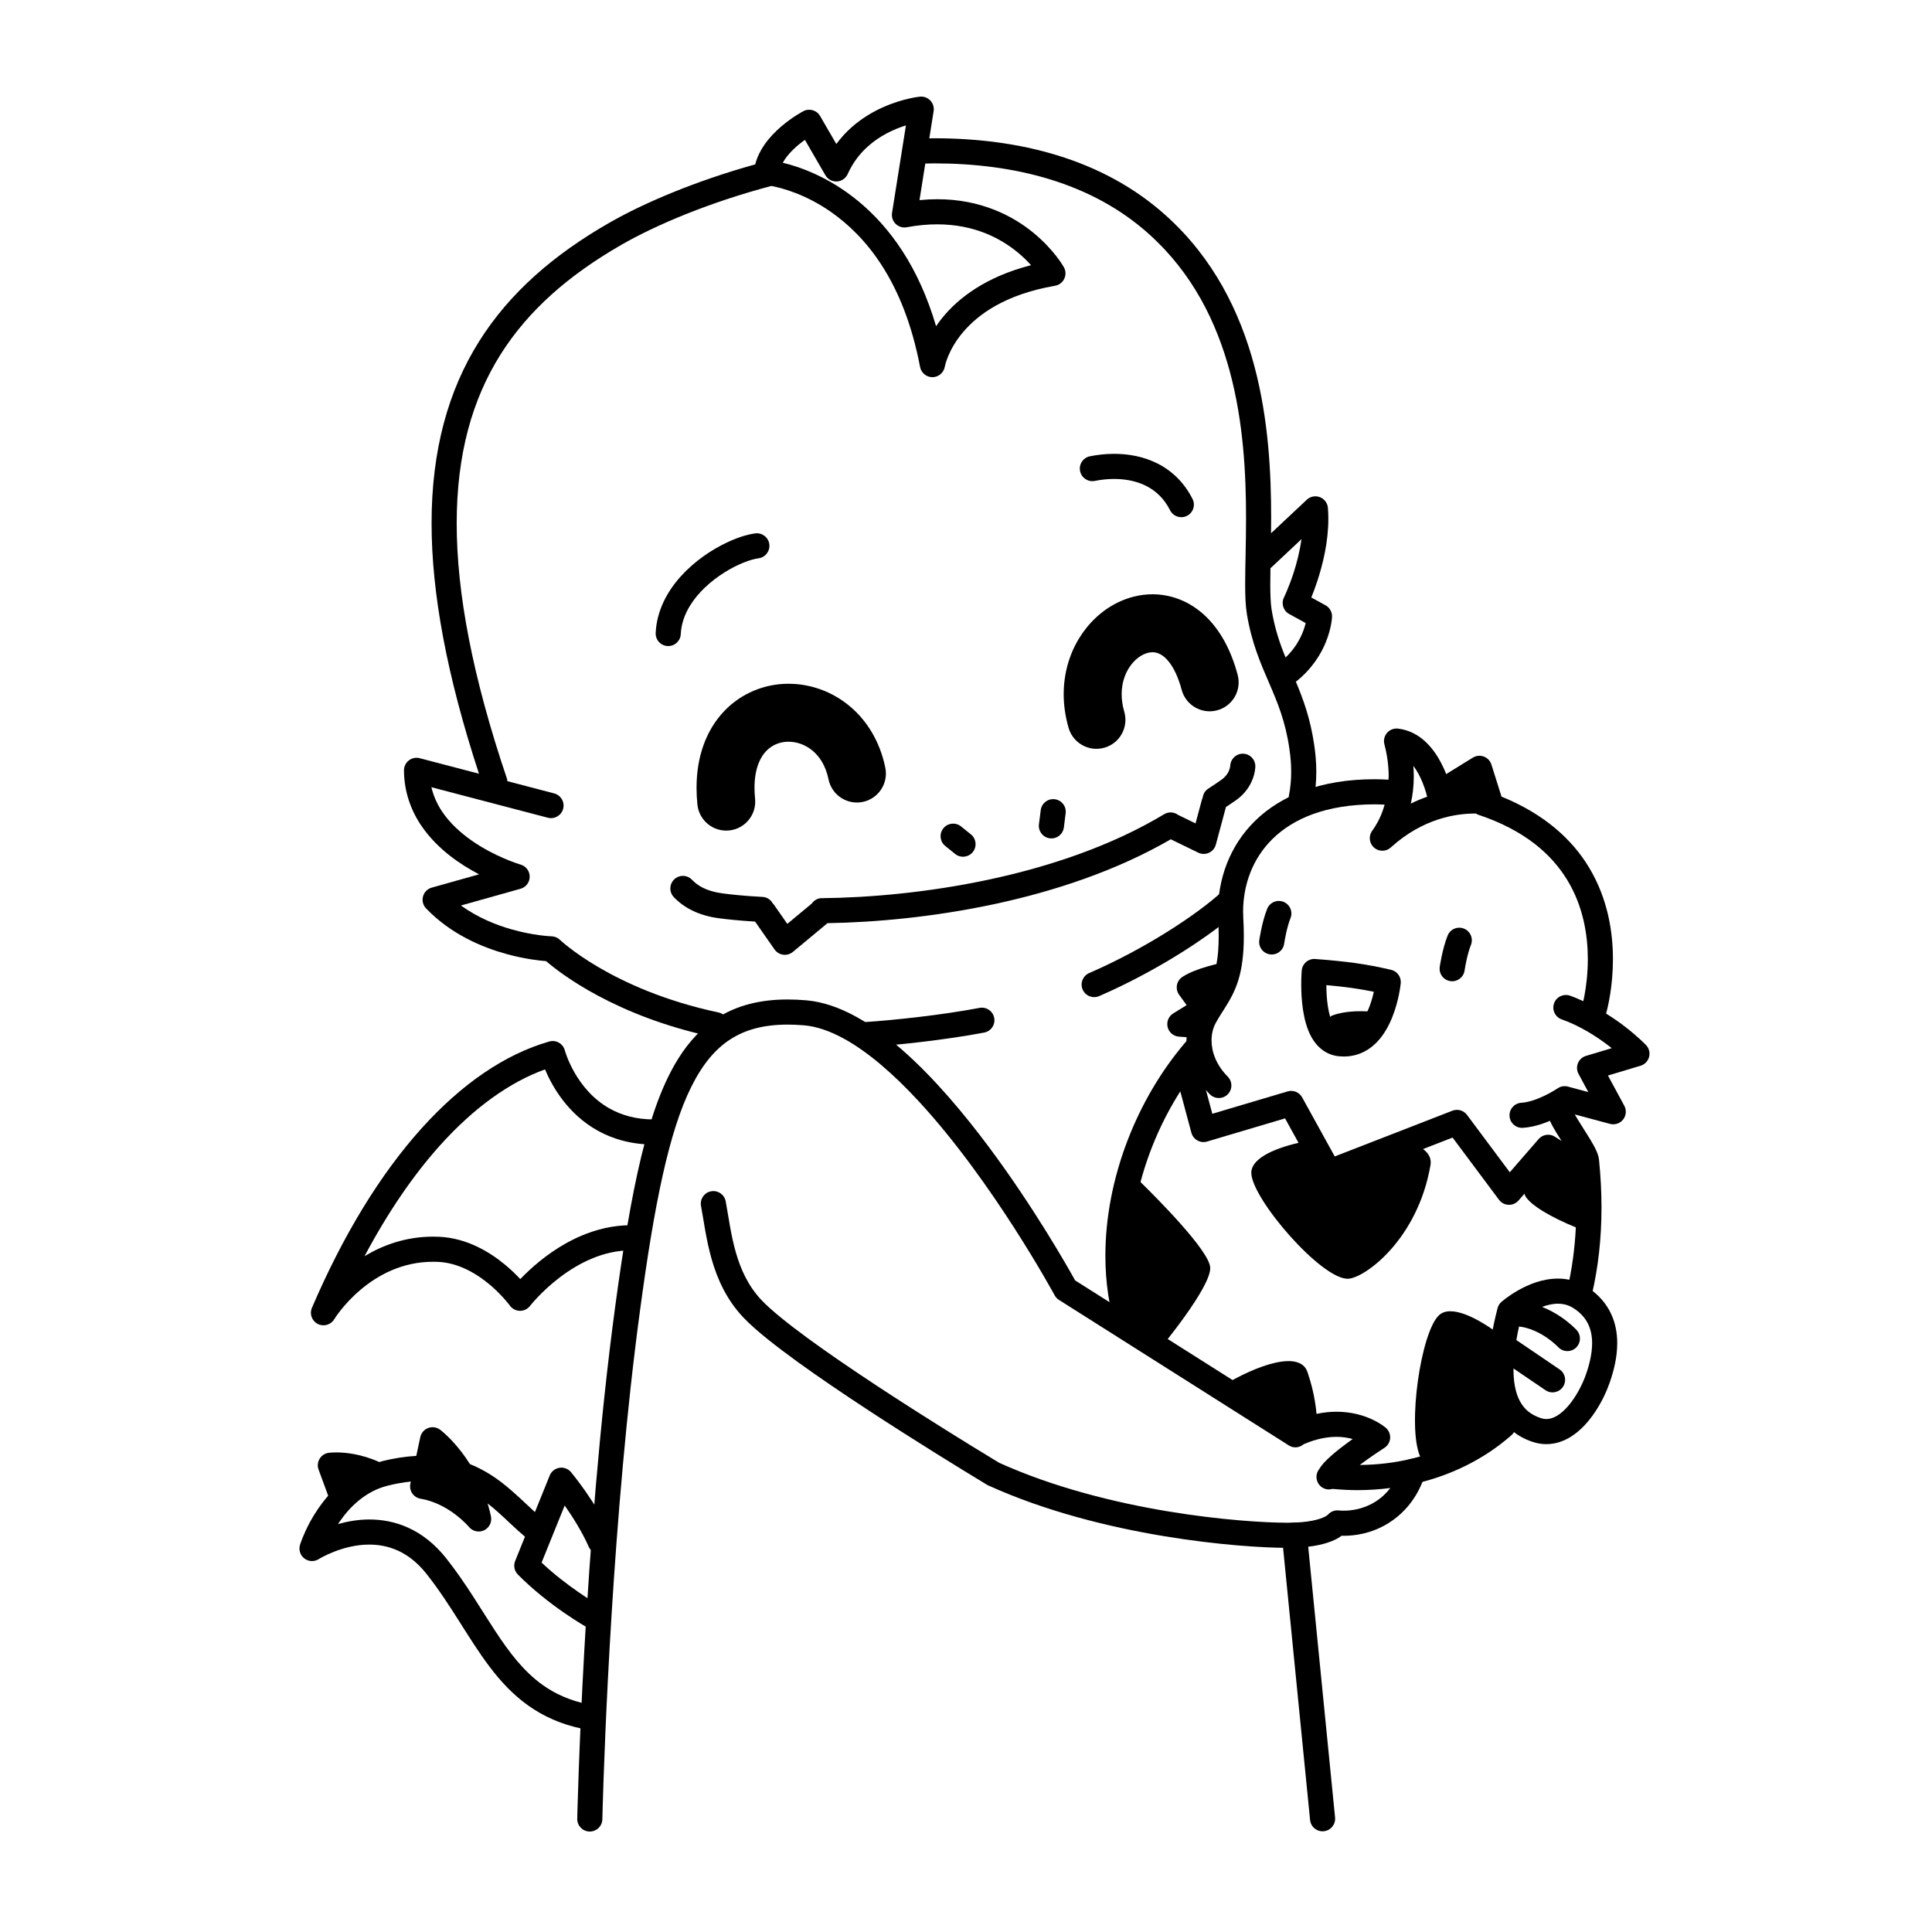 <svg width="200" height="200" viewBox="0 0 200 200" xmlns="http://www.w3.org/2000/svg"><g id="type=family, mode=dark"><g id="Group 432527125"><path id="Vector" d="M138.74 108.052C140.95 108.262 142.2 106.582 142.891 104.892L142.681 104.781L142.671 104.792C142.671 104.792 139.811 104.372 137.841 105.152C137.28 105.582 136.931 106.132 136.91 106.752C137.32 107.472 137.91 107.972 138.74 108.052Z"/><path id="Vector_2" d="M126.279 143.625L133.701 148.718L136.362 147.82C136.346 146.044 136.056 144.083 135.344 142.02C134.576 139.79 130.247 141.189 126.279 143.625Z"/><path id="Vector_3" d="M156.869 147.374C156.83 147.145 156.752 146.921 156.587 146.734C156.575 146.72 156.557 146.714 156.544 146.701C154.444 142.082 155.604 138.426 155.604 138.426C152.873 136.298 150.163 135.057 148.976 136.141C147.091 137.867 145.658 147.686 147.009 150.771C146.662 150.87 146.313 150.965 145.959 151.047C145.26 151.21 144.824 151.909 144.987 152.609C145.15 153.308 145.849 153.743 146.548 153.58L146.548 153.58C150.256 152.717 153.669 151.032 156.469 148.568C156.785 148.291 156.912 147.896 156.886 147.507C156.902 147.496 156.922 147.482 156.922 147.482C156.903 147.445 156.888 147.41 156.869 147.374Z"/><path id="Vector_4" d="M165.786 124.996C165.786 123.4 165.702 121.753 165.529 120.057C165.489 119.708 165.395 119.462 165.291 119.21C165.106 118.778 164.862 118.352 164.59 117.902C164.183 117.232 163.714 116.524 163.346 115.919C163.163 115.619 163.006 115.344 162.902 115.134C162.85 115.03 162.812 114.942 162.79 114.885L162.769 114.826L162.768 114.821L162.765 114.822C162.641 114.123 161.981 113.649 161.279 113.764C160.57 113.88 160.09 114.548 160.205 115.257C160.261 115.579 160.358 115.818 160.466 116.065C160.659 116.49 160.909 116.917 161.184 117.366C161.335 117.613 161.496 117.864 161.654 118.113L160.962 117.671C160.42 117.324 159.702 117.427 159.28 117.913L156.293 121.352L151.864 115.414C151.514 114.945 150.896 114.768 150.351 114.98L138.172 119.715L134.798 113.602C134.502 113.065 133.877 112.809 133.29 112.983L125.498 115.299L124.146 110.254C124.335 110.021 124.522 109.785 124.716 109.56C125.183 109.015 125.121 108.194 124.576 107.727C124.031 107.259 123.211 107.322 122.743 107.866L122.743 107.866C117.695 113.759 114.438 121.972 114.428 129.98C114.428 132.696 114.807 135.389 115.638 137.951C115.86 138.634 116.593 139.008 117.276 138.787C117.603 138.681 117.853 138.453 118.006 138.175C119.018 139.22 120.053 139.647 120.053 139.647C120.053 139.647 125.364 133.272 125.282 131.229C125.213 129.488 119.701 123.966 118.066 122.365C118.952 119.037 120.369 115.821 122.185 112.979L123.332 117.262C123.423 117.602 123.646 117.888 123.953 118.06C124.26 118.232 124.62 118.272 124.958 118.172L133.027 115.774L134.424 118.304C131.62 118.954 129.512 120.031 129.533 121.422C129.574 124.105 136.861 132.539 139.585 132.373C141.306 132.268 146.755 128.32 148.085 120.604C148.201 119.932 147.902 119.385 147.316 118.949L150.371 117.761L155.175 124.2C155.41 124.517 155.774 124.708 156.168 124.722C156.563 124.737 156.939 124.573 157.198 124.275L157.812 123.569C157.839 123.647 157.852 123.732 157.894 123.805C158.451 124.786 160.628 126.04 163.131 127.057C163.017 129.323 162.72 131.455 162.254 133.438C162.089 134.137 162.522 134.837 163.222 135.001C163.921 135.166 164.621 134.732 164.785 134.033L164.785 134.033C165.44 131.25 165.786 128.229 165.786 124.996Z"/><path id="Vector_5" d="M145.956 151.048C144.291 151.435 142.547 151.637 140.762 151.653C141.269 151.271 141.788 150.904 142.223 150.607C142.541 150.389 142.814 150.208 143.006 150.082C143.102 150.019 143.179 149.97 143.23 149.937L143.306 149.888C143.651 149.669 143.874 149.297 143.906 148.89C143.937 148.483 143.773 148.081 143.466 147.812C143.394 147.75 142.913 147.341 142.048 146.938C141.184 146.535 139.928 146.142 138.354 146.142C137.126 146.141 135.709 146.393 134.167 147.024L111.295 132.546C110.521 131.151 107.055 125.026 102.384 118.759C99.73 115.2 96.691 111.595 93.494 108.771C91.894 107.359 90.254 106.141 88.58 105.226C86.907 104.313 85.194 103.699 83.453 103.551C82.796 103.495 82.159 103.466 81.54 103.466C78.723 103.463 76.267 104.068 74.206 105.4C72.661 106.395 71.363 107.775 70.271 109.499C68.631 112.089 67.421 115.45 66.391 119.691C65.364 123.932 64.524 129.062 63.693 135.192C60.388 159.61 59.758 188.246 59.756 188.271C59.74 188.989 60.309 189.584 61.027 189.6C61.745 189.616 62.34 189.047 62.356 188.329C62.356 188.328 62.365 187.887 62.389 187.06C62.554 181.274 63.4 156.723 66.27 135.541C67.727 124.718 69.246 117.142 71.567 112.498C72.725 110.172 74.042 108.6 75.615 107.585C77.189 106.574 79.076 106.07 81.54 106.066C82.078 106.066 82.642 106.092 83.235 106.141C84.502 106.247 85.887 106.717 87.334 107.508C89.868 108.887 92.555 111.24 95.103 114C98.932 118.138 102.467 123.176 105.028 127.167C106.309 129.162 107.348 130.897 108.066 132.13C108.425 132.747 108.703 133.238 108.891 133.574C108.985 133.742 109.057 133.871 109.104 133.957L109.174 134.085C109.279 134.279 109.436 134.447 109.622 134.565L133.43 149.635C133.933 149.953 134.557 149.866 134.979 149.487C134.991 149.483 135.003 149.485 135.014 149.48L135.014 149.48C136.322 148.925 137.43 148.743 138.354 148.742C139.004 148.742 139.557 148.838 140.029 148.967C139.884 149.07 139.735 149.177 139.584 149.287C138.978 149.731 138.344 150.22 137.792 150.711C137.515 150.957 137.259 151.202 137.029 151.456C136.844 151.663 136.681 151.879 136.532 152.125C136.515 152.152 136.497 152.175 136.483 152.203C136.464 152.237 136.441 152.263 136.423 152.299C136.097 152.938 136.351 153.721 136.991 154.048C137.297 154.204 137.634 154.219 137.94 154.131C138.81 154.21 139.678 154.259 140.537 154.259C141.683 154.259 142.814 154.18 143.928 154.04C143.538 154.546 143.027 155.055 142.34 155.479C141.105 156.244 139.864 156.385 139.103 156.385C138.866 156.384 138.679 156.371 138.547 156.359C138.116 156.32 137.706 156.506 137.435 156.836L137.429 156.829C137.428 156.83 137.391 156.867 137.287 156.932C136.979 157.124 136.056 157.55 133.953 157.622C133.766 157.628 133.535 157.632 133.268 157.632C131.034 157.633 126.368 157.366 120.873 156.45C115.393 155.538 109.071 153.977 103.441 151.43C103.32 151.357 103.049 151.194 102.641 150.946C100.678 149.754 95.695 146.699 90.706 143.412C88.212 141.769 85.716 140.068 83.602 138.519C81.493 136.977 79.751 135.562 78.842 134.599C77.463 133.145 76.681 131.421 76.167 129.624C75.653 127.829 75.427 125.989 75.124 124.362C74.991 123.656 74.311 123.192 73.606 123.324C72.9 123.457 72.436 124.136 72.569 124.842C72.853 126.343 73.086 128.296 73.667 130.338C74.249 132.378 75.199 134.537 76.955 136.388C77.609 137.076 78.472 137.832 79.502 138.66C83.095 141.543 88.738 145.282 93.513 148.327C98.284 151.368 102.171 153.7 102.177 153.704L102.309 153.773C108.255 156.469 114.794 158.072 120.446 159.014C126.102 159.955 130.852 160.231 133.268 160.232C133.558 160.232 133.816 160.228 134.043 160.22C136.009 160.152 137.291 159.812 138.139 159.419C138.452 159.275 138.686 159.125 138.885 158.979C138.959 158.981 139.022 158.984 139.103 158.984C140.173 158.984 141.924 158.791 143.707 157.691C145.086 156.84 145.991 155.742 146.566 154.79C147.142 153.839 147.402 153.013 147.5 152.674C147.628 152.232 147.511 151.753 147.194 151.419C146.877 151.085 146.405 150.943 145.956 151.048ZM137.426 156.845L137.42 156.839L137.426 156.845Z"/><path id="Vector_6" d="M164.344 133.265C163.352 132.613 162.265 132.355 161.268 132.359C159.617 132.367 158.197 132.991 157.162 133.572C156.128 134.159 155.475 134.73 155.43 134.768C155.234 134.939 155.092 135.171 155.027 135.423C154.506 137.459 154.078 139.661 154.076 141.766C154.078 143.337 154.314 144.876 155.026 146.234C155.729 147.593 156.974 148.713 158.661 149.263L159.073 148.03L158.662 149.263C159.133 149.42 159.612 149.498 160.081 149.497C160.999 149.498 161.843 149.202 162.556 148.767C163.629 148.109 164.459 147.156 165.131 146.154C165.799 145.148 166.3 144.085 166.631 143.141C167.035 141.978 167.413 140.562 167.415 139.048C167.416 138.035 167.24 136.968 166.753 135.952C166.27 134.936 165.468 133.997 164.344 133.265ZM164.177 142.283C163.835 143.27 163.189 144.536 162.409 145.462C162.022 145.927 161.604 146.304 161.205 146.545C160.803 146.788 160.441 146.897 160.081 146.897C159.895 146.897 159.701 146.868 159.483 146.796C158.375 146.415 157.772 145.842 157.326 145.022C156.889 144.2 156.674 143.073 156.676 141.766C156.676 141.734 156.681 141.698 156.681 141.666L159.989 143.913C160.583 144.316 161.391 144.162 161.794 143.568C162.198 142.974 162.043 142.165 161.449 141.762L156.975 138.723C156.974 138.723 156.974 138.723 156.974 138.722C157.054 138.254 157.146 137.784 157.251 137.313C157.264 137.314 157.274 137.323 157.287 137.325L157.287 137.324C158.38 137.453 159.411 137.979 160.155 138.496C160.526 138.752 160.824 139.002 161.023 139.182C161.123 139.272 161.198 139.345 161.245 139.392L161.294 139.442L161.303 139.451L161.303 139.45C161.79 139.975 162.61 140.007 163.137 139.521C163.664 139.034 163.697 138.211 163.21 137.684C163.165 137.636 162.599 137.026 161.633 136.357C161.093 135.986 160.414 135.6 159.634 135.288C160.174 135.092 160.738 134.955 161.268 134.959C161.848 134.962 162.377 135.089 162.92 135.441C163.682 135.942 164.122 136.485 164.409 137.076C164.692 137.667 164.815 138.33 164.815 139.048C164.818 140.115 164.529 141.28 164.177 142.283Z"/><path id="Vector_7" d="M170.392 108.179C170.359 108.145 169.52 107.276 168.132 106.21C167.595 105.799 166.954 105.359 166.266 104.926C166.484 104.114 166.969 102.012 166.971 99.29C166.97 96.505 166.453 93.065 164.513 89.83C162.784 86.934 159.89 84.27 155.436 82.466L154.391 79.146C154.271 78.765 153.979 78.457 153.604 78.318C153.23 78.179 152.807 78.22 152.468 78.43L149.711 80.133C149.564 79.763 149.387 79.361 149.167 78.943C148.774 78.204 148.256 77.422 147.536 76.757C146.821 76.096 145.864 75.55 144.713 75.425C144.289 75.378 143.866 75.544 143.587 75.866C143.308 76.188 143.204 76.632 143.312 77.044C143.632 78.277 143.755 79.38 143.755 80.356C143.755 80.482 143.74 80.59 143.736 80.712C143.266 80.689 142.794 80.665 142.344 80.665C136.733 80.658 132.611 82.344 129.934 84.967C127.255 87.585 126.083 91.05 126.086 94.379C126.086 94.647 126.094 94.914 126.109 95.178C126.143 95.812 126.16 96.388 126.16 96.911C126.16 98.1 126.075 99.017 125.939 99.75C125.935 99.767 125.931 99.781 125.927 99.799C125.671 99.86 125.305 99.953 124.876 100.081C124.488 100.196 124.06 100.337 123.635 100.507C123.21 100.678 122.79 100.872 122.395 101.134C122.101 101.33 121.899 101.638 121.836 101.985C121.774 102.332 121.856 102.692 122.062 102.977L122.839 104.052L121.452 104.91C120.971 105.208 120.739 105.777 120.874 106.326C121.009 106.875 121.479 107.272 122.043 107.313L122.838 107.369C122.833 107.481 122.819 107.59 122.819 107.702C122.817 109.588 123.592 111.618 125.249 113.284C125.755 113.793 126.578 113.796 127.088 113.29C127.597 112.784 127.6 111.961 127.094 111.451L127.094 111.451C125.894 110.241 125.421 108.885 125.419 107.702C125.418 107.018 125.58 106.397 125.85 105.904C126.152 105.351 126.469 104.867 126.799 104.344C127.29 103.565 127.813 102.685 128.18 101.504C128.549 100.323 128.76 98.876 128.76 96.911C128.76 96.333 128.742 95.71 128.705 95.034C128.693 94.815 128.686 94.597 128.686 94.379C128.689 91.64 129.633 88.898 131.752 86.826C133.873 84.758 137.23 83.271 142.344 83.264C142.663 83.264 143.006 83.286 143.338 83.298C143.219 83.705 143.091 84.083 142.955 84.4C142.751 84.873 142.544 85.243 142.38 85.508C142.298 85.641 142.227 85.748 142.169 85.831L142.017 86.048C141.654 86.593 141.755 87.327 142.251 87.754C142.748 88.181 143.489 88.171 143.974 87.731C145.655 86.203 147.347 85.334 148.861 84.836C150.374 84.339 151.712 84.218 152.646 84.218C152.706 84.218 152.749 84.222 152.806 84.223C152.869 84.255 152.919 84.303 152.988 84.326C157.894 85.958 160.657 88.472 162.284 91.168C163.905 93.865 164.371 96.82 164.371 99.29C164.371 100.813 164.194 102.141 164.018 103.079C163.978 103.289 163.939 103.473 163.902 103.642C163.458 103.44 163.008 103.242 162.533 103.074C161.855 102.835 161.113 103.19 160.874 103.868C160.635 104.545 160.991 105.287 161.668 105.526L161.668 105.526C163.562 106.192 165.304 107.315 166.549 108.273C166.653 108.353 166.749 108.429 166.846 108.506L164.179 109.307C163.805 109.419 163.5 109.695 163.351 110.055C163.202 110.416 163.223 110.827 163.409 111.17L164.424 113.05L162.314 112.484C161.946 112.385 161.557 112.451 161.243 112.667H161.243C161.209 112.69 160.657 113.058 159.908 113.419C159.164 113.784 158.209 114.122 157.488 114.158C156.772 114.2 156.225 114.815 156.267 115.532C156.309 116.249 156.925 116.795 157.642 116.753C158.981 116.666 160.195 116.169 161.125 115.718C161.557 115.506 161.915 115.304 162.186 115.141L166.668 116.344C167.167 116.478 167.704 116.3 168.025 115.894C168.345 115.488 168.394 114.925 168.148 114.47L166.455 111.338L169.829 110.326C170.262 110.196 170.599 109.847 170.713 109.41C170.828 108.973 170.705 108.504 170.392 108.179ZM146.048 83.187C146.231 82.349 146.356 81.412 146.355 80.356C146.355 80.01 146.338 79.649 146.311 79.281C146.701 79.805 147.03 80.431 147.256 80.992C147.419 81.393 147.537 81.754 147.612 82.01C147.649 82.137 147.676 82.238 147.693 82.304L147.71 82.376L147.713 82.39H147.714C147.72 82.42 147.735 82.446 147.743 82.475C147.192 82.668 146.625 82.902 146.048 83.187Z"/><path id="Vector_8" d="M59.111 152.396C58.818 152.046 58.361 151.875 57.911 151.945C57.461 152.016 57.078 152.319 56.907 152.742L55.376 156.53C54.356 155.602 53.246 154.475 51.891 153.434C50.957 152.722 49.89 152.062 48.651 151.566C48.357 151.098 48.059 150.676 47.771 150.301C46.625 148.813 45.63 148.058 45.56 148.005C45.206 147.738 44.739 147.671 44.324 147.827C43.909 147.982 43.601 148.339 43.508 148.773L43.094 150.713C42.001 150.774 40.829 150.946 39.559 151.259C39.456 151.285 39.364 151.323 39.263 151.352C37.396 150.505 35.738 150.354 34.815 150.353C34.357 150.353 34.074 150.389 34.025 150.395C33.633 150.448 33.289 150.675 33.086 151.013C32.882 151.352 32.843 151.762 32.979 152.132L33.973 154.835C33.158 155.781 32.525 156.752 32.076 157.587C31.379 158.887 31.076 159.861 31.058 159.918C30.897 160.439 31.079 161.006 31.513 161.336C31.946 161.666 32.54 161.69 32.999 161.397L32.999 161.398C33.051 161.352 35.504 159.879 38.233 159.896C39.205 159.897 40.206 160.068 41.201 160.523C42.194 160.98 43.195 161.72 44.16 162.938C46.677 166.116 48.425 169.548 50.678 172.535C51.806 174.025 53.074 175.405 54.646 176.53C56.217 177.656 58.09 178.512 60.349 178.975C61.052 179.119 61.739 178.666 61.884 177.963C62.028 177.26 61.575 176.573 60.872 176.428C58.947 176.03 57.451 175.337 56.159 174.415C54.226 173.035 52.738 171.089 51.236 168.796C49.734 166.51 48.23 163.898 46.2 161.326C45.008 159.815 43.66 158.788 42.283 158.159C40.906 157.528 39.513 157.296 38.233 157.296C37.032 157.298 35.943 157.504 34.993 157.77C35.036 157.705 35.074 157.641 35.119 157.576C35.662 156.781 36.352 155.966 37.191 155.29C38.032 154.612 39.013 154.071 40.18 153.784C41.028 153.575 41.803 153.446 42.528 153.369L42.48 153.592C42.406 153.936 42.478 154.303 42.676 154.594C42.874 154.885 43.188 155.087 43.535 155.145C45.004 155.389 46.28 156.12 47.18 156.809C47.63 157.151 47.983 157.479 48.218 157.715C48.336 157.833 48.423 157.928 48.479 157.99L48.538 158.058L48.547 158.068L48.549 158.07L48.549 158.07C48.928 158.529 49.575 158.673 50.113 158.416C50.651 158.159 50.946 157.563 50.825 156.979C50.728 156.512 50.609 156.069 50.482 155.639C50.84 155.919 51.191 156.211 51.534 156.517C52.475 157.353 53.367 158.259 54.345 159.077L53.328 161.593C53.134 162.073 53.244 162.624 53.608 162.993C56.836 166.259 60.712 168.428 60.766 168.463C61.391 168.815 62.184 168.594 62.536 167.968C62.889 167.343 62.667 166.55 62.042 166.198L62.042 166.197L62.008 166.178C61.66 165.982 58.664 164.214 56.066 161.759L58.456 155.848C59.252 156.985 60.239 158.534 60.946 160.118C61.24 160.773 62.009 161.066 62.664 160.772C63.319 160.478 63.612 159.709 63.319 159.054C61.72 155.506 59.146 152.447 59.111 152.396Z"/><path id="Vector_9" d="M68.14 115.874L68.14 115.874C67.985 115.88 67.832 115.883 67.68 115.883C65.802 115.88 64.34 115.435 63.149 114.777C61.37 113.794 60.185 112.283 59.452 110.993C59.086 110.349 58.836 109.768 58.679 109.356C58.602 109.15 58.547 108.987 58.514 108.88L58.478 108.763L58.472 108.739H58.471C58.382 108.399 58.164 108.113 57.859 107.939C57.553 107.764 57.195 107.721 56.856 107.818C52.267 109.133 47.777 112.207 43.61 116.841C39.443 121.478 35.589 127.692 32.291 135.385C32.022 136.012 32.286 136.744 32.894 137.054C33.501 137.364 34.247 137.151 34.598 136.568L34.599 136.568C34.611 136.545 35.56 135.005 37.315 133.522C39.08 132.032 41.588 130.618 44.844 130.617C45.008 130.617 45.171 130.62 45.335 130.628H45.338C46.373 130.673 47.351 130.961 48.252 131.387C49.601 132.024 50.759 132.979 51.561 133.774C51.962 134.171 52.275 134.526 52.483 134.778C52.588 134.903 52.666 135.002 52.716 135.068L52.77 135.139L52.781 135.154H52.781C53.021 135.489 53.403 135.689 53.815 135.696C54.228 135.702 54.615 135.515 54.867 135.189V135.189C54.894 135.152 56.063 133.664 57.959 132.227C58.905 131.508 60.031 130.803 61.274 130.286C62.518 129.767 63.873 129.435 65.309 129.435C65.461 129.435 65.61 129.438 65.756 129.446C66.473 129.484 67.085 128.934 67.124 128.217C67.162 127.5 66.612 126.888 65.895 126.85C65.694 126.839 65.499 126.835 65.309 126.835C63.44 126.835 61.717 127.275 60.202 127.916C57.928 128.88 56.105 130.29 54.832 131.458C54.456 131.803 54.136 132.123 53.859 132.41C53.452 131.975 52.934 131.465 52.309 130.944C51.499 130.271 50.514 129.582 49.365 129.037C48.217 128.494 46.898 128.094 45.452 128.031H45.454C45.246 128.021 45.043 128.017 44.844 128.017C41.992 128.017 39.618 128.906 37.736 130.04C40.17 125.467 42.806 121.624 45.544 118.579C49.095 114.625 52.802 112.01 56.42 110.703C56.776 111.557 57.361 112.723 58.286 113.921C59.156 115.045 60.332 116.188 61.889 117.052C63.445 117.916 65.38 118.485 67.68 118.483C67.863 118.483 68.049 118.479 68.239 118.472C68.957 118.444 69.516 117.841 69.489 117.124C69.461 116.406 68.858 115.847 68.14 115.874Z"/><path id="Vector_10" d="M133.871 157.627C133.156 157.697 132.635 158.334 132.706 159.048L135.619 188.403C135.69 189.118 136.326 189.639 137.041 189.568C137.755 189.497 138.277 188.861 138.206 188.146L135.293 158.792C135.222 158.077 134.585 157.556 133.871 157.627Z"/><path id="Vector_11" d="M151.546 96.129C150.88 95.863 150.123 96.187 149.857 96.854L149.857 96.854C149.565 97.589 149.373 98.375 149.24 98.999C149.109 99.622 149.043 100.075 149.041 100.094C148.939 100.805 149.432 101.464 150.143 101.566C150.854 101.667 151.512 101.174 151.614 100.463L151.623 100.403C151.647 100.25 151.717 99.827 151.829 99.327C151.94 98.828 152.098 98.248 152.271 97.819C152.537 97.152 152.213 96.396 151.546 96.129Z"/><path id="Vector_12" d="M132.944 97.632C132.967 97.48 133.038 97.056 133.15 96.556C133.26 96.058 133.418 95.478 133.591 95.048C133.858 94.382 133.533 93.625 132.867 93.359C132.2 93.092 131.444 93.417 131.177 94.084L131.177 94.083C130.885 94.818 130.693 95.604 130.56 96.229C130.429 96.851 130.364 97.304 130.361 97.324C130.259 98.034 130.752 98.693 131.463 98.795C132.174 98.897 132.833 98.404 132.935 97.693L132.944 97.632Z"/><path id="Vector_13" d="M144.001 100.394C141.379 99.791 139.461 99.525 136.149 99.275C135.441 99.221 134.818 99.75 134.756 100.458C134.753 100.485 134.703 101.062 134.703 101.907C134.703 102.636 134.739 103.564 134.884 104.526C135.032 105.488 135.274 106.487 135.777 107.39L135.781 107.396C136.054 107.875 136.412 108.328 136.892 108.685C137.368 109.043 137.971 109.287 138.615 109.346L138.622 109.347C138.784 109.361 138.947 109.369 139.109 109.369C139.778 109.37 140.41 109.232 140.966 108.988C141.803 108.621 142.454 108.036 142.953 107.4C143.454 106.761 143.816 106.062 144.094 105.384C144.835 103.563 144.994 101.858 145.004 101.789C145.069 101.137 144.64 100.541 144.001 100.394ZM141.688 104.399C141.407 105.09 141.025 105.733 140.596 106.143C140.381 106.35 140.16 106.502 139.924 106.606C139.686 106.709 139.431 106.768 139.109 106.769L138.864 106.758C138.679 106.737 138.572 106.69 138.443 106.599C138.319 106.507 138.178 106.35 138.041 106.111C137.779 105.652 137.568 104.914 137.455 104.139C137.341 103.388 137.306 102.608 137.304 101.98C139.253 102.153 140.641 102.346 142.218 102.669C142.104 103.181 141.935 103.8 141.688 104.399Z"/><path id="Vector_14" d="M126.481 92.321C125.255 93.452 123.258 94.944 120.858 96.446C118.457 97.951 115.644 99.477 112.752 100.73C112.093 101.016 111.791 101.781 112.076 102.44C112.362 103.099 113.127 103.401 113.786 103.116L113.786 103.116C116.819 101.801 119.734 100.218 122.239 98.649C124.745 97.077 126.832 95.53 128.243 94.233C128.77 93.746 128.804 92.924 128.318 92.396C127.832 91.868 127.009 91.834 126.481 92.321Z"/><path id="Vector_15" d="M101.401 104.336C97.526 105.073 92.566 105.606 89.541 105.803C88.825 105.849 88.282 106.468 88.329 107.185C88.376 107.901 88.995 108.444 89.711 108.397L89.711 108.397C92.847 108.191 97.845 107.656 101.885 106.891C102.59 106.757 103.054 106.077 102.92 105.371C102.786 104.666 102.106 104.203 101.401 104.336Z"/><path id="Vector_16" d="M74.383 104.811C68.807 103.628 64.677 101.721 61.951 100.122C60.588 99.323 59.577 98.601 58.915 98.086C58.583 97.829 58.339 97.623 58.181 97.485L58.01 97.332L57.973 97.298L57.967 97.292L57.967 97.292C57.732 97.065 57.424 96.936 57.098 96.927L57.09 96.927C56.945 96.922 55.175 96.842 52.943 96.204C51.296 95.737 49.413 94.964 47.717 93.737L53.886 92.004C54.445 91.847 54.833 91.337 54.834 90.755C54.836 90.174 54.451 89.662 53.892 89.502L53.877 89.498C53.65 89.433 51.17 88.656 48.846 87.03C47.682 86.22 46.564 85.204 45.756 83.999C45.251 83.243 44.881 82.409 44.656 81.492L56.712 84.65C57.406 84.832 58.116 84.417 58.299 83.722C58.48 83.028 58.065 82.317 57.371 82.136L57.371 82.135L52.52 80.865C52.509 80.791 52.517 80.718 52.492 80.645L52.492 80.645C48.9 70.034 47.275 61.34 47.277 54.179C47.28 46.988 48.895 41.355 51.797 36.726C54.702 32.1 58.935 28.444 64.299 25.359C67.914 23.273 73.485 20.933 79.855 19.249C80.965 19.462 83.403 20.108 86.032 21.947C89.573 24.432 93.538 29.031 95.246 37.987C95.364 38.608 95.912 39.055 96.543 39.045C97.172 39.035 97.703 38.575 97.805 37.956L97.806 37.956C97.818 37.886 98.137 36.228 99.685 34.395C101.239 32.564 104.01 30.491 109.22 29.58C109.635 29.508 109.99 29.239 110.172 28.858C110.353 28.478 110.339 28.033 110.133 27.665C110.079 27.571 109.109 25.849 106.989 24.106C104.877 22.366 101.562 20.619 97.015 20.623C96.426 20.623 95.815 20.656 95.186 20.717L95.787 16.93C96.094 16.925 96.401 16.913 96.707 16.913C100.858 16.913 104.946 17.411 108.727 18.576C112.509 19.742 115.982 21.569 118.951 24.238C123.426 28.26 125.929 33.304 127.327 38.522C128.724 43.735 128.991 49.096 128.99 53.608C128.99 56.244 128.9 58.586 128.899 60.475C128.901 61.661 128.932 62.661 129.068 63.511C129.562 66.555 130.514 68.704 131.384 70.719C132.257 72.744 133.055 74.639 133.475 77.49L133.475 77.494C133.595 78.296 133.663 79.094 133.663 79.894C133.663 80.72 133.59 81.548 133.425 82.391C133.286 83.096 133.745 83.779 134.45 83.918C135.154 84.056 135.837 83.597 135.976 82.893C136.176 81.874 136.263 80.873 136.263 79.894C136.263 78.947 136.182 78.021 136.047 77.113C135.652 74.395 134.906 72.374 134.149 70.572C135.82 69.252 136.764 67.693 137.268 66.428C137.833 65.014 137.886 63.957 137.892 63.855C137.913 63.362 137.65 62.896 137.218 62.659L135.747 61.853C135.936 61.387 136.157 60.801 136.381 60.116C136.939 58.404 137.508 56.115 137.51 53.713C137.51 53.334 137.496 52.954 137.465 52.574C137.425 52.078 137.101 51.645 136.637 51.466C136.173 51.287 135.642 51.391 135.28 51.731L131.578 55.204C131.584 54.684 131.59 54.158 131.59 53.608C131.589 48.993 131.325 43.41 129.839 37.85C128.354 32.294 125.623 26.735 120.689 22.305C117.407 19.352 113.576 17.349 109.492 16.092C105.406 14.833 101.064 14.314 96.707 14.313C96.538 14.313 96.37 14.321 96.201 14.323L96.648 11.504C96.711 11.105 96.587 10.702 96.31 10.408C96.033 10.114 95.638 9.966 95.236 10.006C95.146 10.017 93.447 10.187 91.365 11.122C90.326 11.592 89.188 12.256 88.126 13.204C87.579 13.692 87.055 14.26 86.576 14.909L84.895 12.007C84.547 11.406 83.784 11.184 83.169 11.506C83.115 11.536 82.03 12.1 80.846 13.117C80.255 13.628 79.636 14.252 79.115 15.009C78.715 15.592 78.374 16.264 78.179 17.017C72.022 18.733 66.673 20.992 63.002 23.105C57.386 26.333 52.782 30.267 49.595 35.344C46.405 40.419 44.673 46.603 44.677 54.179C44.678 61.404 46.253 69.926 49.583 80.095L43.45 78.488C43.059 78.385 42.642 78.471 42.323 78.719C42.004 78.966 41.818 79.349 41.82 79.753C41.831 82.046 42.598 84.018 43.7 85.598C45.342 87.951 47.671 89.502 49.592 90.51L44.693 91.886C44.254 92.01 43.911 92.356 43.791 92.796C43.671 93.236 43.791 93.708 44.107 94.038C46.689 96.725 49.914 98.071 52.472 98.772C54.306 99.272 55.798 99.439 56.532 99.496C57.975 100.743 63.681 105.197 73.843 107.354C74.545 107.503 75.235 107.055 75.384 106.352C75.533 105.65 75.085 104.96 74.383 104.811ZM131.582 58.767L134.734 55.808C134.548 57.082 134.239 58.307 133.91 59.309C133.657 60.082 133.404 60.727 133.216 61.173C133.122 61.397 133.044 61.57 132.991 61.685L132.931 61.813L132.917 61.843L132.915 61.848C132.608 62.471 132.847 63.228 133.456 63.562L135.163 64.497C135.085 64.82 134.965 65.218 134.772 65.659C134.444 66.408 133.927 67.263 133.083 68.064C132.482 66.595 131.959 65.078 131.634 63.093C131.538 62.518 131.498 61.602 131.499 60.475C131.499 59.965 131.507 59.401 131.517 58.807C131.537 58.79 131.563 58.785 131.582 58.767ZM83.233 14.541C83.265 14.518 83.291 14.501 83.323 14.479L85.442 18.137C85.687 18.56 86.145 18.809 86.634 18.784C87.123 18.758 87.553 18.463 87.753 18.017C88.296 16.807 89.036 15.878 89.858 15.143C91.088 14.042 92.518 13.391 93.639 13.027C93.691 13.011 93.731 13.002 93.781 12.987L92.343 22.044C92.277 22.46 92.418 22.885 92.72 23.179C93.022 23.473 93.451 23.602 93.865 23.525C94.996 23.315 96.044 23.223 97.015 23.223C100.889 23.228 103.566 24.669 105.34 26.116C105.905 26.579 106.362 27.038 106.734 27.453C102.051 28.649 99.178 30.867 97.515 32.94C97.288 33.221 97.087 33.499 96.902 33.77C95.993 30.673 94.791 28.108 93.429 26.006C90.615 21.657 87.142 19.278 84.377 18.014C83.052 17.407 81.897 17.054 81.032 16.846C81.1 16.724 81.175 16.602 81.259 16.481C81.778 15.718 82.572 15.02 83.233 14.541Z"/><path id="Vector_17" d="M128.665 78.022C127.956 78.015 127.379 78.578 127.358 79.284L127.353 79.284V79.285C127.351 79.317 127.326 79.55 127.202 79.824C127.076 80.101 126.868 80.42 126.442 80.722C125.988 81.04 125.527 81.35 125.062 81.653C124.722 81.875 124.538 82.229 124.497 82.603C124.481 82.646 124.45 82.678 124.437 82.724L124.437 82.724L123.761 85.239L121.965 84.365C121.554 84.055 120.982 84.004 120.514 84.286C115.109 87.542 108.683 89.705 102.387 91.051C96.093 92.399 89.928 92.933 85.061 92.978C84.627 92.981 84.264 93.211 84.031 93.539L81.502 95.639L80.081 93.603C80.058 93.571 80.023 93.555 79.999 93.525C79.788 93.148 79.413 92.871 78.949 92.848C77.028 92.75 75.64 92.595 74.76 92.478C73.124 92.254 72.225 91.689 71.639 91.078C71.145 90.557 70.322 90.534 69.801 91.028C69.279 91.521 69.257 92.344 69.751 92.866C70.75 93.93 72.297 94.78 74.417 95.055C75.247 95.166 76.513 95.303 78.167 95.404L80.18 98.287C80.388 98.583 80.714 98.782 81.073 98.831C81.431 98.879 81.798 98.773 82.077 98.542L85.661 95.565C90.6 95.484 96.675 94.932 102.931 93.594C109.185 92.254 115.599 90.125 121.199 86.884L124.04 88.266C124.391 88.437 124.793 88.442 125.148 88.28C125.503 88.118 125.763 87.811 125.864 87.434L126.909 83.543C127.252 83.315 127.595 83.088 127.934 82.851C128.901 82.177 129.427 81.312 129.68 80.632C129.937 79.948 129.95 79.441 129.952 79.334C129.959 78.616 129.383 78.028 128.665 78.022Z"/><path id="Vector_18" d="M109.19 82.737C108.478 82.647 107.827 83.151 107.737 83.863L107.551 85.329C107.461 86.041 107.965 86.692 108.678 86.782C109.39 86.872 110.041 86.368 110.131 85.656L110.316 84.19C110.406 83.478 109.902 82.827 109.19 82.737Z"/><path id="Vector_19" d="M97.658 85.746C97.207 86.305 97.294 87.123 97.853 87.574L98.875 88.4C99.434 88.85 100.252 88.763 100.703 88.204C101.154 87.646 101.067 86.827 100.508 86.376L99.486 85.551C98.927 85.1 98.109 85.188 97.658 85.746Z"/><path id="Vector_20" d="M79.805 77.333C80.331 76.972 80.955 76.784 81.633 76.783C82.466 76.783 83.352 77.078 84.093 77.69C84.832 78.307 85.464 79.224 85.769 80.677C86.1 82.3 87.685 83.347 89.309 83.015C90.932 82.683 91.979 81.098 91.647 79.475C91.103 76.782 89.731 74.553 87.91 73.06C86.092 71.562 83.865 70.784 81.633 70.783C79.219 70.775 76.748 71.725 74.943 73.642C74.041 74.594 73.319 75.772 72.837 77.109C72.353 78.447 72.105 79.941 72.106 81.556C72.106 82.12 72.136 82.696 72.196 83.285C72.362 84.934 73.834 86.135 75.483 85.968C77.131 85.801 78.332 84.329 78.165 82.68L78.165 82.68C78.124 82.278 78.105 81.903 78.105 81.556C78.106 80.55 78.258 79.76 78.479 79.149C78.817 78.233 79.281 77.699 79.805 77.333Z"/><path id="Vector_21" d="M118.34 67.764C118.695 67.591 119.021 67.52 119.307 67.52C119.523 67.521 119.721 67.558 119.935 67.643C120.251 67.774 120.631 68.021 121.069 68.594C121.502 69.165 121.969 70.072 122.325 71.408C122.753 73.009 124.397 73.96 125.998 73.532C127.598 73.105 128.55 71.461 128.122 69.86C127.435 67.29 126.324 65.236 124.775 63.765C124.004 63.034 123.125 62.461 122.189 62.083C121.254 61.703 120.269 61.52 119.307 61.52C118.026 61.52 116.795 61.838 115.695 62.379C114.043 63.193 112.663 64.499 111.678 66.128C110.694 67.757 110.113 69.729 110.113 71.862C110.113 72.997 110.278 74.173 110.622 75.356C111.085 76.946 112.75 77.861 114.341 77.399C115.932 76.936 116.846 75.271 116.384 73.68L116.384 73.68C116.193 73.023 116.113 72.418 116.113 71.862C116.114 70.472 116.611 69.349 117.281 68.592C117.614 68.215 117.987 67.937 118.34 67.764Z"/><path id="Vector_22" d="M74.972 59.273C75.656 58.841 76.346 58.493 76.968 58.243C77.588 57.992 78.146 57.842 78.522 57.794C79.234 57.699 79.734 57.045 79.639 56.334C79.544 55.622 78.891 55.122 78.179 55.217C77.28 55.339 76.279 55.671 75.209 56.178C73.611 56.941 71.886 58.103 70.481 59.657C69.083 61.205 67.988 63.19 67.876 65.518C67.842 66.235 68.396 66.844 69.114 66.878C69.831 66.912 70.439 66.358 70.474 65.641L70.473 65.641C70.523 64.595 70.866 63.62 71.426 62.706C72.26 61.337 73.6 60.135 74.972 59.273Z"/><path id="Vector_23" d="M118.64 50.296C119.635 50.803 120.487 51.569 121.13 52.827C121.454 53.467 122.236 53.724 122.877 53.399C123.517 53.075 123.774 52.293 123.45 51.652C122.572 49.908 121.256 48.696 119.808 47.973C118.359 47.246 116.8 46.982 115.335 46.981C114.458 46.981 113.612 47.077 112.828 47.234C112.123 47.376 111.667 48.061 111.809 48.765C111.95 49.469 112.636 49.925 113.34 49.784L113.339 49.783C113.967 49.657 114.648 49.581 115.335 49.581C116.487 49.581 117.646 49.795 118.64 50.296Z"/></g></g></svg>